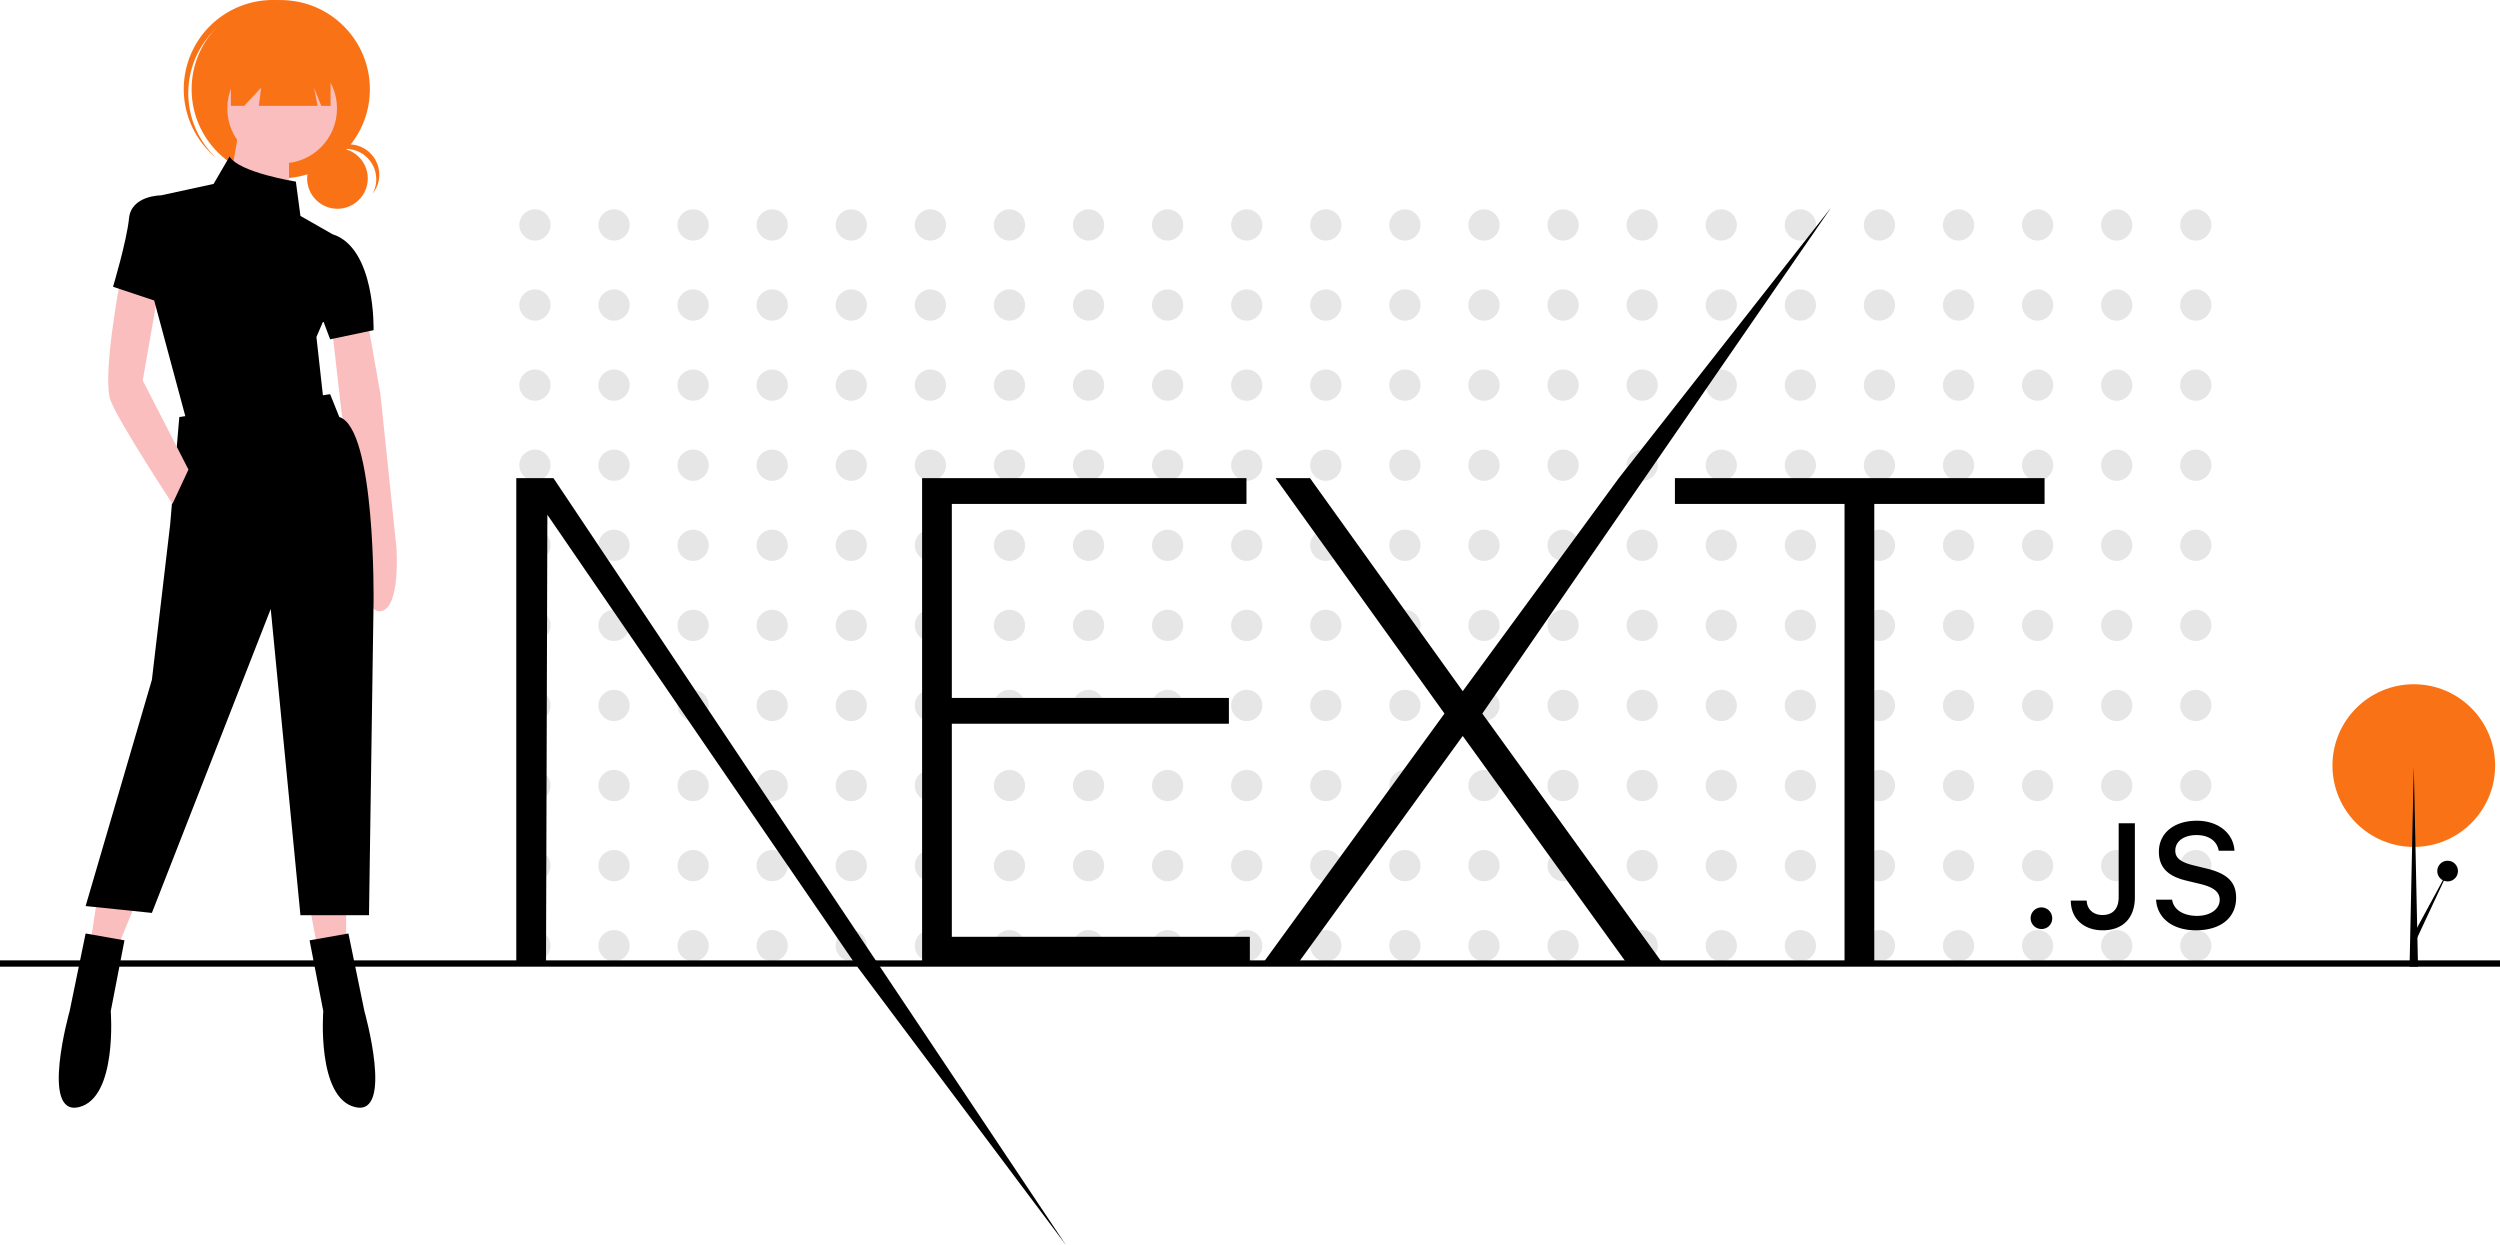 <svg xmlns="http://www.w3.org/2000/svg" width="888" height="442.25" viewBox="0 0 888 442.25" data-src="https://cdn.undraw.co/illustrations/next-js_hy59.svg" xmlns:xlink="http://www.w3.org/1999/xlink" role="img" artist="Katerina Limpitsouni" source="https://undraw.co/"><title>next_js</title><circle cx="190.009" cy="79.904" r="5.55" fill="#e6e6e6"/><circle cx="218.101" cy="79.904" r="5.55" fill="#e6e6e6"/><circle cx="246.194" cy="79.904" r="5.55" fill="#e6e6e6"/><circle cx="274.286" cy="79.904" r="5.55" fill="#e6e6e6"/><circle cx="302.378" cy="79.904" r="5.55" fill="#e6e6e6"/><circle cx="330.471" cy="79.904" r="5.55" fill="#e6e6e6"/><circle cx="358.563" cy="79.904" r="5.55" fill="#e6e6e6"/><circle cx="386.655" cy="79.904" r="5.55" fill="#e6e6e6"/><circle cx="414.747" cy="79.904" r="5.55" fill="#e6e6e6"/><circle cx="442.84" cy="79.904" r="5.55" fill="#e6e6e6"/><circle cx="470.932" cy="79.904" r="5.55" fill="#e6e6e6"/><circle cx="499.024" cy="79.904" r="5.55" fill="#e6e6e6"/><circle cx="527.116" cy="79.904" r="5.55" fill="#e6e6e6"/><circle cx="555.209" cy="79.904" r="5.55" fill="#e6e6e6"/><circle cx="583.301" cy="79.904" r="5.55" fill="#e6e6e6"/><circle cx="611.393" cy="79.904" r="5.55" fill="#e6e6e6"/><circle cx="639.485" cy="79.904" r="5.55" fill="#e6e6e6"/><circle cx="667.578" cy="79.904" r="5.55" fill="#e6e6e6"/><circle cx="695.67" cy="79.904" r="5.55" fill="#e6e6e6"/><circle cx="723.762" cy="79.904" r="5.55" fill="#e6e6e6"/><circle cx="751.854" cy="79.904" r="5.55" fill="#e6e6e6"/><circle cx="779.947" cy="79.904" r="5.55" fill="#e6e6e6"/><circle cx="190.009" cy="108.349" r="5.55" fill="#e6e6e6"/><circle cx="218.101" cy="108.349" r="5.55" fill="#e6e6e6"/><circle cx="246.194" cy="108.349" r="5.55" fill="#e6e6e6"/><circle cx="274.286" cy="108.349" r="5.55" fill="#e6e6e6"/><circle cx="302.378" cy="108.349" r="5.55" fill="#e6e6e6"/><circle cx="330.471" cy="108.349" r="5.55" fill="#e6e6e6"/><circle cx="358.563" cy="108.349" r="5.55" fill="#e6e6e6"/><circle cx="386.655" cy="108.349" r="5.55" fill="#e6e6e6"/><circle cx="414.747" cy="108.349" r="5.55" fill="#e6e6e6"/><circle cx="442.84" cy="108.349" r="5.55" fill="#e6e6e6"/><circle cx="470.932" cy="108.349" r="5.55" fill="#e6e6e6"/><circle cx="499.024" cy="108.349" r="5.55" fill="#e6e6e6"/><circle cx="527.116" cy="108.349" r="5.55" fill="#e6e6e6"/><circle cx="555.209" cy="108.349" r="5.55" fill="#e6e6e6"/><circle cx="583.301" cy="108.349" r="5.55" fill="#e6e6e6"/><circle cx="611.393" cy="108.349" r="5.55" fill="#e6e6e6"/><circle cx="639.485" cy="108.349" r="5.55" fill="#e6e6e6"/><circle cx="667.578" cy="108.349" r="5.55" fill="#e6e6e6"/><circle cx="695.67" cy="108.349" r="5.55" fill="#e6e6e6"/><circle cx="723.762" cy="108.349" r="5.55" fill="#e6e6e6"/><circle cx="751.854" cy="108.349" r="5.55" fill="#e6e6e6"/><circle cx="779.947" cy="108.349" r="5.55" fill="#e6e6e6"/><circle cx="190.009" cy="136.794" r="5.55" fill="#e6e6e6"/><circle cx="218.101" cy="136.794" r="5.55" fill="#e6e6e6"/><circle cx="246.194" cy="136.794" r="5.55" fill="#e6e6e6"/><circle cx="274.286" cy="136.794" r="5.55" fill="#e6e6e6"/><circle cx="302.378" cy="136.794" r="5.55" fill="#e6e6e6"/><circle cx="330.471" cy="136.794" r="5.55" fill="#e6e6e6"/><circle cx="358.563" cy="136.794" r="5.55" fill="#e6e6e6"/><circle cx="386.655" cy="136.794" r="5.55" fill="#e6e6e6"/><circle cx="414.747" cy="136.794" r="5.55" fill="#e6e6e6"/><circle cx="442.84" cy="136.794" r="5.55" fill="#e6e6e6"/><circle cx="470.932" cy="136.794" r="5.55" fill="#e6e6e6"/><circle cx="499.024" cy="136.794" r="5.55" fill="#e6e6e6"/><circle cx="527.116" cy="136.794" r="5.55" fill="#e6e6e6"/><circle cx="555.209" cy="136.794" r="5.55" fill="#e6e6e6"/><circle cx="583.301" cy="136.794" r="5.55" fill="#e6e6e6"/><circle cx="611.393" cy="136.794" r="5.55" fill="#e6e6e6"/><circle cx="639.485" cy="136.794" r="5.55" fill="#e6e6e6"/><circle cx="667.578" cy="136.794" r="5.55" fill="#e6e6e6"/><circle cx="695.67" cy="136.794" r="5.55" fill="#e6e6e6"/><circle cx="723.762" cy="136.794" r="5.55" fill="#e6e6e6"/><circle cx="751.854" cy="136.794" r="5.55" fill="#e6e6e6"/><circle cx="779.947" cy="136.794" r="5.55" fill="#e6e6e6"/><circle cx="190.009" cy="165.239" r="5.55" fill="#e6e6e6"/><circle cx="218.101" cy="165.239" r="5.55" fill="#e6e6e6"/><circle cx="246.194" cy="165.239" r="5.55" fill="#e6e6e6"/><circle cx="274.286" cy="165.239" r="5.55" fill="#e6e6e6"/><circle cx="302.378" cy="165.239" r="5.55" fill="#e6e6e6"/><circle cx="330.471" cy="165.239" r="5.55" fill="#e6e6e6"/><circle cx="358.563" cy="165.239" r="5.55" fill="#e6e6e6"/><circle cx="386.655" cy="165.239" r="5.55" fill="#e6e6e6"/><circle cx="414.747" cy="165.239" r="5.55" fill="#e6e6e6"/><circle cx="442.84" cy="165.239" r="5.55" fill="#e6e6e6"/><circle cx="470.932" cy="165.239" r="5.55" fill="#e6e6e6"/><circle cx="499.024" cy="165.239" r="5.55" fill="#e6e6e6"/><circle cx="527.116" cy="165.239" r="5.55" fill="#e6e6e6"/><circle cx="555.209" cy="165.239" r="5.55" fill="#e6e6e6"/><circle cx="583.301" cy="165.239" r="5.55" fill="#e6e6e6"/><circle cx="611.393" cy="165.239" r="5.55" fill="#e6e6e6"/><circle cx="639.485" cy="165.239" r="5.55" fill="#e6e6e6"/><circle cx="667.578" cy="165.239" r="5.55" fill="#e6e6e6"/><circle cx="695.67" cy="165.239" r="5.55" fill="#e6e6e6"/><circle cx="723.762" cy="165.239" r="5.55" fill="#e6e6e6"/><circle cx="751.854" cy="165.239" r="5.55" fill="#e6e6e6"/><circle cx="779.947" cy="165.239" r="5.55" fill="#e6e6e6"/><circle cx="190.009" cy="193.684" r="5.55" fill="#e6e6e6"/><circle cx="218.101" cy="193.684" r="5.55" fill="#e6e6e6"/><circle cx="246.194" cy="193.684" r="5.55" fill="#e6e6e6"/><circle cx="274.286" cy="193.684" r="5.55" fill="#e6e6e6"/><circle cx="302.378" cy="193.684" r="5.55" fill="#e6e6e6"/><circle cx="330.471" cy="193.684" r="5.55" fill="#e6e6e6"/><circle cx="358.563" cy="193.684" r="5.55" fill="#e6e6e6"/><circle cx="386.655" cy="193.684" r="5.55" fill="#e6e6e6"/><circle cx="414.747" cy="193.684" r="5.55" fill="#e6e6e6"/><circle cx="442.84" cy="193.684" r="5.55" fill="#e6e6e6"/><circle cx="470.932" cy="193.684" r="5.55" fill="#e6e6e6"/><circle cx="499.024" cy="193.684" r="5.55" fill="#e6e6e6"/><circle cx="527.116" cy="193.684" r="5.55" fill="#e6e6e6"/><circle cx="555.209" cy="193.684" r="5.55" fill="#e6e6e6"/><circle cx="583.301" cy="193.684" r="5.55" fill="#e6e6e6"/><circle cx="611.393" cy="193.684" r="5.55" fill="#e6e6e6"/><circle cx="639.485" cy="193.684" r="5.55" fill="#e6e6e6"/><circle cx="667.578" cy="193.684" r="5.55" fill="#e6e6e6"/><circle cx="695.67" cy="193.684" r="5.55" fill="#e6e6e6"/><circle cx="723.762" cy="193.684" r="5.55" fill="#e6e6e6"/><circle cx="751.854" cy="193.684" r="5.55" fill="#e6e6e6"/><circle cx="779.947" cy="193.684" r="5.55" fill="#e6e6e6"/><circle cx="190.009" cy="222.129" r="5.55" fill="#e6e6e6"/><circle cx="218.101" cy="222.129" r="5.55" fill="#e6e6e6"/><circle cx="246.194" cy="222.129" r="5.55" fill="#e6e6e6"/><circle cx="274.286" cy="222.129" r="5.55" fill="#e6e6e6"/><circle cx="302.378" cy="222.129" r="5.55" fill="#e6e6e6"/><circle cx="330.471" cy="222.129" r="5.55" fill="#e6e6e6"/><circle cx="358.563" cy="222.129" r="5.55" fill="#e6e6e6"/><circle cx="386.655" cy="222.129" r="5.55" fill="#e6e6e6"/><circle cx="414.747" cy="222.129" r="5.55" fill="#e6e6e6"/><circle cx="442.84" cy="222.129" r="5.55" fill="#e6e6e6"/><circle cx="470.932" cy="222.129" r="5.55" fill="#e6e6e6"/><circle cx="499.024" cy="222.129" r="5.55" fill="#e6e6e6"/><circle cx="527.116" cy="222.129" r="5.55" fill="#e6e6e6"/><circle cx="555.209" cy="222.129" r="5.55" fill="#e6e6e6"/><circle cx="583.301" cy="222.129" r="5.55" fill="#e6e6e6"/><circle cx="611.393" cy="222.129" r="5.55" fill="#e6e6e6"/><circle cx="639.485" cy="222.129" r="5.55" fill="#e6e6e6"/><circle cx="667.578" cy="222.129" r="5.55" fill="#e6e6e6"/><circle cx="695.67" cy="222.129" r="5.55" fill="#e6e6e6"/><circle cx="723.762" cy="222.129" r="5.55" fill="#e6e6e6"/><circle cx="751.854" cy="222.129" r="5.55" fill="#e6e6e6"/><circle cx="779.947" cy="222.129" r="5.55" fill="#e6e6e6"/><circle cx="190.009" cy="250.573" r="5.55" fill="#e6e6e6"/><circle cx="218.101" cy="250.573" r="5.55" fill="#e6e6e6"/><circle cx="246.194" cy="250.573" r="5.55" fill="#e6e6e6"/><circle cx="274.286" cy="250.573" r="5.55" fill="#e6e6e6"/><circle cx="302.378" cy="250.573" r="5.55" fill="#e6e6e6"/><circle cx="330.471" cy="250.573" r="5.55" fill="#e6e6e6"/><circle cx="358.563" cy="250.573" r="5.55" fill="#e6e6e6"/><circle cx="386.655" cy="250.573" r="5.55" fill="#e6e6e6"/><circle cx="414.747" cy="250.573" r="5.55" fill="#e6e6e6"/><circle cx="442.84" cy="250.573" r="5.55" fill="#e6e6e6"/><circle cx="470.932" cy="250.573" r="5.55" fill="#e6e6e6"/><circle cx="499.024" cy="250.573" r="5.55" fill="#e6e6e6"/><circle cx="527.116" cy="250.573" r="5.55" fill="#e6e6e6"/><circle cx="555.209" cy="250.573" r="5.55" fill="#e6e6e6"/><circle cx="583.301" cy="250.573" r="5.55" fill="#e6e6e6"/><circle cx="611.393" cy="250.573" r="5.55" fill="#e6e6e6"/><circle cx="639.485" cy="250.573" r="5.55" fill="#e6e6e6"/><circle cx="667.578" cy="250.573" r="5.55" fill="#e6e6e6"/><circle cx="695.67" cy="250.573" r="5.55" fill="#e6e6e6"/><circle cx="723.762" cy="250.573" r="5.55" fill="#e6e6e6"/><circle cx="751.854" cy="250.573" r="5.55" fill="#e6e6e6"/><circle cx="779.947" cy="250.573" r="5.55" fill="#e6e6e6"/><circle cx="190.009" cy="279.018" r="5.55" fill="#e6e6e6"/><circle cx="218.101" cy="279.018" r="5.55" fill="#e6e6e6"/><circle cx="246.194" cy="279.018" r="5.55" fill="#e6e6e6"/><circle cx="274.286" cy="279.018" r="5.55" fill="#e6e6e6"/><circle cx="302.378" cy="279.018" r="5.55" fill="#e6e6e6"/><circle cx="330.471" cy="279.018" r="5.55" fill="#e6e6e6"/><circle cx="358.563" cy="279.018" r="5.55" fill="#e6e6e6"/><circle cx="386.655" cy="279.018" r="5.55" fill="#e6e6e6"/><circle cx="414.747" cy="279.018" r="5.55" fill="#e6e6e6"/><circle cx="442.84" cy="279.018" r="5.55" fill="#e6e6e6"/><circle cx="470.932" cy="279.018" r="5.55" fill="#e6e6e6"/><circle cx="499.024" cy="279.018" r="5.55" fill="#e6e6e6"/><circle cx="527.116" cy="279.018" r="5.55" fill="#e6e6e6"/><circle cx="555.209" cy="279.018" r="5.55" fill="#e6e6e6"/><circle cx="583.301" cy="279.018" r="5.55" fill="#e6e6e6"/><circle cx="611.393" cy="279.018" r="5.55" fill="#e6e6e6"/><circle cx="639.485" cy="279.018" r="5.55" fill="#e6e6e6"/><circle cx="667.578" cy="279.018" r="5.55" fill="#e6e6e6"/><circle cx="695.67" cy="279.018" r="5.55" fill="#e6e6e6"/><circle cx="723.762" cy="279.018" r="5.55" fill="#e6e6e6"/><circle cx="751.854" cy="279.018" r="5.55" fill="#e6e6e6"/><circle cx="779.947" cy="279.018" r="5.55" fill="#e6e6e6"/><circle cx="190.009" cy="307.463" r="5.55" fill="#e6e6e6"/><circle cx="218.101" cy="307.463" r="5.55" fill="#e6e6e6"/><circle cx="246.194" cy="307.463" r="5.55" fill="#e6e6e6"/><circle cx="274.286" cy="307.463" r="5.55" fill="#e6e6e6"/><circle cx="302.378" cy="307.463" r="5.55" fill="#e6e6e6"/><circle cx="330.471" cy="307.463" r="5.55" fill="#e6e6e6"/><circle cx="358.563" cy="307.463" r="5.55" fill="#e6e6e6"/><circle cx="386.655" cy="307.463" r="5.55" fill="#e6e6e6"/><circle cx="414.747" cy="307.463" r="5.55" fill="#e6e6e6"/><circle cx="442.84" cy="307.463" r="5.55" fill="#e6e6e6"/><circle cx="470.932" cy="307.463" r="5.55" fill="#e6e6e6"/><circle cx="499.024" cy="307.463" r="5.55" fill="#e6e6e6"/><circle cx="527.116" cy="307.463" r="5.55" fill="#e6e6e6"/><circle cx="555.209" cy="307.463" r="5.55" fill="#e6e6e6"/><circle cx="583.301" cy="307.463" r="5.55" fill="#e6e6e6"/><circle cx="611.393" cy="307.463" r="5.55" fill="#e6e6e6"/><circle cx="639.485" cy="307.463" r="5.55" fill="#e6e6e6"/><circle cx="667.578" cy="307.463" r="5.55" fill="#e6e6e6"/><circle cx="695.67" cy="307.463" r="5.55" fill="#e6e6e6"/><circle cx="723.762" cy="307.463" r="5.55" fill="#e6e6e6"/><circle cx="751.854" cy="307.463" r="5.55" fill="#e6e6e6"/><circle cx="779.947" cy="307.463" r="5.55" fill="#e6e6e6"/><circle cx="190.009" cy="335.908" r="5.55" fill="#e6e6e6"/><circle cx="218.101" cy="335.908" r="5.55" fill="#e6e6e6"/><circle cx="246.194" cy="335.908" r="5.55" fill="#e6e6e6"/><circle cx="274.286" cy="335.908" r="5.55" fill="#e6e6e6"/><circle cx="302.378" cy="335.908" r="5.55" fill="#e6e6e6"/><circle cx="330.471" cy="335.908" r="5.55" fill="#e6e6e6"/><circle cx="358.563" cy="335.908" r="5.55" fill="#e6e6e6"/><circle cx="386.655" cy="335.908" r="5.55" fill="#e6e6e6"/><circle cx="414.747" cy="335.908" r="5.55" fill="#e6e6e6"/><circle cx="442.84" cy="335.908" r="5.55" fill="#e6e6e6"/><circle cx="470.932" cy="335.908" r="5.55" fill="#e6e6e6"/><circle cx="499.024" cy="335.908" r="5.55" fill="#e6e6e6"/><circle cx="527.116" cy="335.908" r="5.55" fill="#e6e6e6"/><circle cx="555.209" cy="335.908" r="5.55" fill="#e6e6e6"/><circle cx="583.301" cy="335.908" r="5.55" fill="#e6e6e6"/><circle cx="611.393" cy="335.908" r="5.55" fill="#e6e6e6"/><circle cx="639.485" cy="335.908" r="5.55" fill="#e6e6e6"/><circle cx="667.578" cy="335.908" r="5.55" fill="#e6e6e6"/><circle cx="695.67" cy="335.908" r="5.55" fill="#e6e6e6"/><circle cx="723.762" cy="335.908" r="5.55" fill="#e6e6e6"/><circle cx="751.854" cy="335.908" r="5.55" fill="#e6e6e6"/><circle cx="779.947" cy="335.908" r="5.55" fill="#e6e6e6"/><rect y="341.123" width="888" height="2.241"/><circle cx="857.378" cy="271.935" r="28.894" fill="#f97316"/><circle cx="869.392" cy="309.404" r="3.677"/><path d="M483.528,398.704H598.747V407.862H494.09v68.924h98.416v9.158H494.09v75.672H599.947v9.158h-116.419Zm125.541,0h12.242l54.249,75.672,55.449-75.672,75.42-96.121L682.521,482.329l63.85,88.445H733.649l-58.09-80.492-58.33,80.492H604.748L669.079,482.329ZM750.932,407.862v-9.158H882.234V407.862h-60.49V570.774H811.182V407.862Zm-411.547-9.158h13.202L534.637,671.125,459.405,570.774,350.427,411.718l-.48,159.056H339.385ZM881.17,558.852a3.833,3.833,0,1,1,3.776-3.833A3.733,3.733,0,0,1,881.17,558.852Zm10.378-10.083h5.651c.077,3.061,2.312,5.119,5.6,5.119,3.673,0,5.754-2.212,5.754-6.353V521.298h5.754v26.262c0,7.459-4.316,11.755-11.457,11.755C896.146,559.315,891.548,555.148,891.548,548.769Zm30.287-.334h5.703c.488,3.524,3.93,5.762,8.888,5.762,4.624,0,8.015-2.392,8.015-5.685,0-2.829-2.158-4.527-7.064-5.685l-4.778-1.157c-6.705-1.569-9.762-4.81-9.762-10.263,0-6.611,5.395-11.009,13.486-11.009,7.527,0,13.024,4.398,13.358,10.649h-5.6c-.539-3.421-3.519-5.556-7.835-5.556-4.547,0-7.578,2.186-7.578,5.53,0,2.649,1.952,4.167,6.782,5.299l4.084,1.003c7.604,1.775,10.738,4.861,10.738,10.443,0,7.099-5.497,11.549-14.283,11.549C927.769,559.315,922.245,555.071,921.834,548.435Z" transform="translate(-156 -228.875)"/><circle cx="119.864" cy="63.38" r="10.778" fill="#f97316"/><path d="M278.867,281.774a10.78,10.78,0,0,1,9.488,15.894A10.776,10.776,0,1,0,270.452,285.827,10.752,10.752,0,0,1,278.867,281.774Z" transform="translate(-156 -228.875)" fill="#f97316"/><circle cx="99.723" cy="31.696" r="31.661" fill="#f97316"/><path d="M230.874,240.927a31.656,31.656,0,0,1,43.878-3.32c-.259-.246-.515-.494-.784-.733A31.661,31.661,0,0,0,231.897,284.2c.269.239.545.464.82.693A31.656,31.656,0,0,1,230.874,240.927Z" transform="translate(-156 -228.875)" fill="#f97316"/><path d="M286.254,341.281l4.87,27.599,5.682,54.386s1.623,21.917-5.682,22.728-5.682-24.352-5.682-24.352L277.325,375.374l-3.247-28.41Z" transform="translate(-156 -228.875)" fill="#fbbebe"/><circle cx="100.22" cy="38.539" r="19.481" fill="#fbbebe"/><polygon points="84.797 46.656 81.55 65.326 102.655 70.196 102.655 52.338 84.797 46.656" fill="#fbbebe"/><polygon points="34.47 319.397 32.035 335.631 41.776 336.443 47.458 322.644 34.47 319.397" fill="#fbbebe"/><polygon points="109.961 321.832 112.396 334.82 122.948 334.82 122.948 322.644 109.961 321.832" fill="#fbbebe"/><path d="M273.266,368.88l-53.574,8.117-3.247,38.151-6.494,55.198-23.54,80.361,23.54,2.435,42.21-107.96,10.552,108.772H287.066l1.623-111.207s.812-61.691-12.176-65.75Z" transform="translate(-156 -228.875)"/><path d="M200.211,562.883l-13.799-2.435-5.682,27.599s-10.552,37.34,3.247,34.093,11.364-34.093,11.364-34.093Z" transform="translate(-156 -228.875)"/><path d="M265.961,562.883l13.799-2.435,5.682,27.599s10.552,37.34-3.247,34.093-11.364-34.093-11.364-34.093Z" transform="translate(-156 -228.875)"/><path d="M198.587,329.105s-6.494,34.093-3.247,42.21,21.917,36.528,21.917,36.528l5.682-12.176-16.235-31.657,5.682-32.469Z" transform="translate(-156 -228.875)" fill="#fbbebe"/><path d="M262.714,305.565l-1.623-12.176s-20.293-3.247-23.54-8.929l-5.682,9.741-18.67,4.059s-10.552,0-11.364,8.117-5.682,24.352-5.682,24.352l14.611,4.87,11.364,42.21,48.704-7.306L268.396,348.587l2.435-5.682,2.435,6.494,15.423-3.247s.812-29.222-14.611-34.093Z" transform="translate(-156 -228.875)"/><polygon points="82.014 17.207 82.014 37.599 86.737 37.599 92.747 31.16 91.942 37.599 112.817 37.599 111.529 31.16 114.105 37.599 117.432 37.599 117.432 17.207 82.014 17.207" fill="#f97316"/><polygon points="858.878 343.354 855.878 343.354 857.378 272.354 858.878 343.354"/><polygon points="858 334.354 856.538 333.23 870.865 306.829 858 334.354"/></svg>
